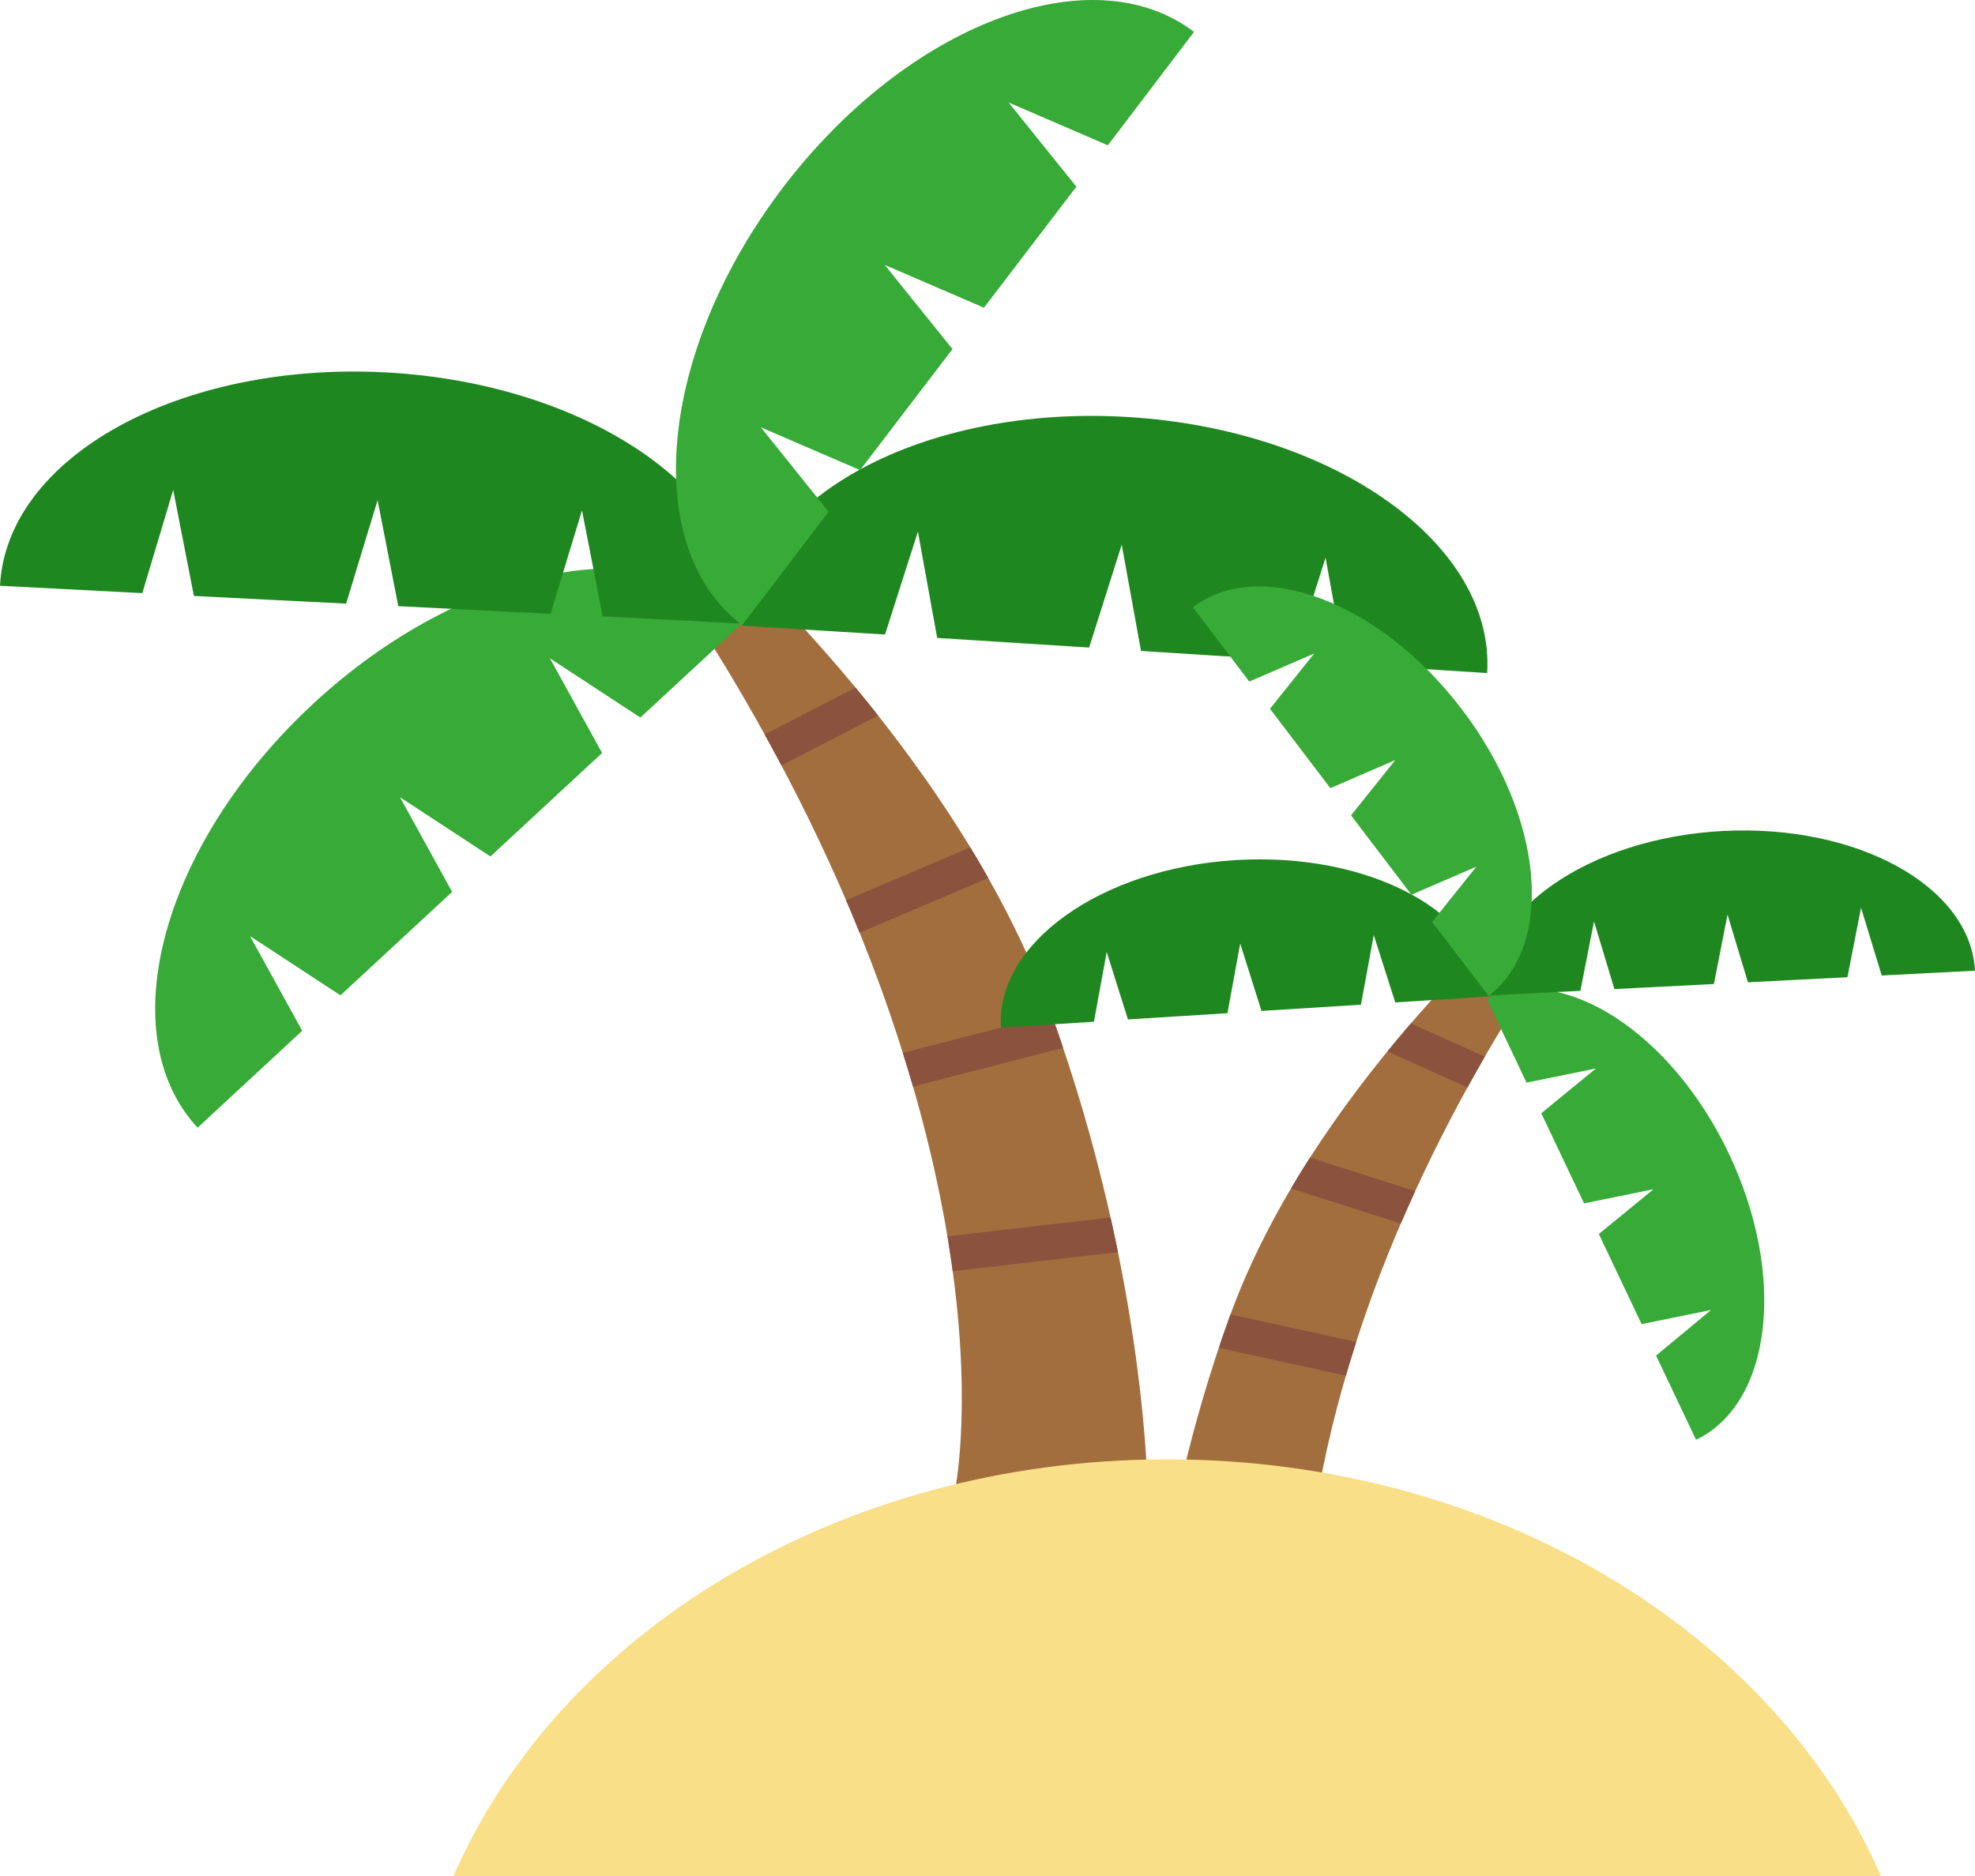 <?xml version="1.0" encoding="UTF-8" standalone="no"?>
<!-- Generator: Adobe Illustrator 19.2.0, SVG Export Plug-In . SVG Version: 6.00 Build 0)  -->

<svg
   xmlns:dc="http://purl.org/dc/elements/1.1/"
   xmlns:cc="http://creativecommons.org/ns#"
   xmlns:rdf="http://www.w3.org/1999/02/22-rdf-syntax-ns#"
   xmlns:svg="http://www.w3.org/2000/svg"
   xmlns="http://www.w3.org/2000/svg"
   xmlns:xlink="http://www.w3.org/1999/xlink"
   xmlns:sodipodi="http://sodipodi.sourceforge.net/DTD/sodipodi-0.dtd"
   xmlns:inkscape="http://www.inkscape.org/namespaces/inkscape"
   version="1.1"
   id="Layer_1"
   x="0px"
   y="0px"
   viewBox="0 0 696.7 661.862"
   xml:space="preserve"
   sodipodi:docname="island.svg"
   width="696.7"
   height="661.862"
   inkscape:version="0.92.5 (2060ec1f9f, 2020-04-08)"><defs
   id="defs108" /><sodipodi:namedview
   pagecolor="#ffffff"
   bordercolor="#666666"
   borderopacity="1"
   objecttolerance="10"
   gridtolerance="10"
   guidetolerance="10"
   inkscape:pageopacity="0"
   inkscape:pageshadow="2"
   inkscape:window-width="1920"
   inkscape:window-height="1048"
   id="namedview106"
   showgrid="false"
   fit-margin-top="0"
   fit-margin-left="0"
   fit-margin-right="0"
   fit-margin-bottom="0"
   inkscape:zoom="0.69532167"
   inkscape:cx="197.18966"
   inkscape:cy="233.9799"
   inkscape:window-x="0"
   inkscape:window-y="0"
   inkscape:window-maximized="1"
   inkscape:current-layer="Layer_1_1_" />
<style
   type="text/css"
   id="style2">
	.st0{fill:#EB6841;}
	.st1{fill:#A26E3D;}
	.st2{clip-path:url(#SVGID_2_);fill:none;stroke:#8B523E;stroke-width:12.418;stroke-miterlimit:10;}
	.st3{clip-path:url(#SVGID_4_);fill:none;stroke:#8B523E;stroke-width:12.418;stroke-miterlimit:10;}
	.st4{clip-path:url(#SVGID_6_);fill:none;stroke:#8B523E;stroke-width:12.418;stroke-miterlimit:10;}
	.st5{clip-path:url(#SVGID_8_);fill:none;stroke:#8B523E;stroke-width:12.418;stroke-miterlimit:10;}
	.st6{fill:#37AA37;}
	.st7{fill:#1F871F;}
	.st8{clip-path:url(#SVGID_10_);fill:none;stroke:#8B523E;stroke-width:12.418;stroke-miterlimit:10;}
	.st9{clip-path:url(#SVGID_12_);fill:none;stroke:#8B523E;stroke-width:12.418;stroke-miterlimit:10;}
	.st10{clip-path:url(#SVGID_14_);fill:none;stroke:#8B523E;stroke-width:12.418;stroke-miterlimit:10;}
	.st11{fill:#F8DF88;}
</style>
<g
   id="Layer_1_1_"
   transform="translate(-131.8,-149.138)">
	<g
   id="g102">
		
		<path
   class="st1"
   d="m 354.7,335.2 h 24.9 c 0,0 88.7,76.6 122.9,171.2 34.2,94.6 34.2,171.2 34.2,171.2 h -68.5 c 0,0 14.8,-62.6 -22.6,-171.2 -33.5,-97.7 -90.9,-171.2 -90.9,-171.2 z"
   id="path6"
   inkscape:connector-curvature="0"
   style="fill:#a26e3d" />
		<g
   id="g48">
			<g
   id="g16">
				<defs
   id="defs9">
					<path
   id="SVGID_1_"
   d="m 354.7,335.2 h 24.9 c 0,0 88.7,76.6 122.9,171.2 34.2,94.6 34.2,171.2 34.2,171.2 h -68.5 c 0,0 14.8,-62.6 -22.6,-171.2 -33.5,-97.7 -90.9,-171.2 -90.9,-171.2 z"
   inkscape:connector-curvature="0" />
				</defs>
				<clipPath
   id="SVGID_2_">
					<use
   xlink:href="#SVGID_1_"
   style="overflow:visible"
   id="use11"
   x="0"
   y="0"
   width="100%"
   height="100%" />
				</clipPath>
				<line
   class="st2"
   x1="385.9"
   y1="423.3"
   x2="457.1"
   y2="386.6"
   clip-path="url(#SVGID_2_)"
   id="line14"
   style="fill:none;stroke:#8b523e;stroke-width:12.418;stroke-miterlimit:10" />
			</g>
			<g
   id="g26">
				<defs
   id="defs19">
					<path
   id="SVGID_3_"
   d="m 354.7,335.2 h 24.9 c 0,0 88.7,76.6 122.9,171.2 34.2,94.6 34.2,171.2 34.2,171.2 h -68.5 c 0,0 14.8,-62.6 -22.6,-171.2 -33.5,-97.7 -90.9,-171.2 -90.9,-171.2 z"
   inkscape:connector-curvature="0" />
				</defs>
				<clipPath
   id="SVGID_4_">
					<use
   xlink:href="#SVGID_3_"
   style="overflow:visible"
   id="use21"
   x="0"
   y="0"
   width="100%"
   height="100%" />
				</clipPath>
				<line
   class="st3"
   x1="417.5"
   y1="478.9"
   x2="489.5"
   y2="448.3"
   clip-path="url(#SVGID_4_)"
   id="line24"
   style="fill:none;stroke:#8b523e;stroke-width:12.418;stroke-miterlimit:10" />
			</g>
			<g
   id="g36">
				<defs
   id="defs29">
					<path
   id="SVGID_5_"
   d="m 354.7,335.2 h 24.9 c 0,0 88.7,76.6 122.9,171.2 34.2,94.6 34.2,171.2 34.2,171.2 h -68.5 c 0,0 14.8,-62.6 -22.6,-171.2 -33.5,-97.7 -90.9,-171.2 -90.9,-171.2 z"
   inkscape:connector-curvature="0" />
				</defs>
				<clipPath
   id="SVGID_6_">
					<use
   xlink:href="#SVGID_5_"
   style="overflow:visible"
   id="use31"
   x="0"
   y="0"
   width="100%"
   height="100%" />
				</clipPath>
				<line
   class="st4"
   x1="446.5"
   y1="528"
   x2="517.7"
   y2="509.6"
   clip-path="url(#SVGID_6_)"
   id="line34"
   style="fill:none;stroke:#8b523e;stroke-width:12.418;stroke-miterlimit:10" />
			</g>
			<g
   id="g46">
				<defs
   id="defs39">
					<path
   id="SVGID_7_"
   d="m 354.7,335.2 h 24.9 c 0,0 88.7,76.6 122.9,171.2 34.2,94.6 34.2,171.2 34.2,171.2 h -68.5 c 0,0 14.8,-62.6 -22.6,-171.2 -33.5,-97.7 -90.9,-171.2 -90.9,-171.2 z"
   inkscape:connector-curvature="0" />
				</defs>
				<clipPath
   id="SVGID_8_">
					<use
   xlink:href="#SVGID_7_"
   style="overflow:visible"
   id="use41"
   x="0"
   y="0"
   width="100%"
   height="100%" />
				</clipPath>
				<line
   class="st5"
   x1="457.1"
   y1="592.6"
   x2="536.9"
   y2="583.4"
   clip-path="url(#SVGID_8_)"
   id="line44"
   style="fill:none;stroke:#8b523e;stroke-width:12.418;stroke-miterlimit:10" />
			</g>
		</g>
		<path
   class="st6"
   d="m 220,479.4 31.9,20.9 39.4,-36.5 -18.4,-33.4 31.9,20.9 39.4,-36.5 -18.4,-33.4 31.9,20.9 36.9,-34.2 C 363.8,334.8 295.6,348 242.3,397.4 189,446.8 170.7,513.7 201.5,547 l 36.9,-34.2 z"
   id="path50"
   inkscape:connector-curvature="0"
   style="fill:#37aa37" />
		<path
   class="st7"
   d="m 455.6,336.7 6.8,37.5 53.6,3.4 11.5,-36.3 6.8,37.5 53.6,3.4 11.5,-36.3 6.8,37.5 50.2,3.2 c 2.9,-45.3 -53.6,-85.7 -126.1,-90.3 -72.5,-4.6 -133.7,28.3 -136.6,73.6 L 444,373 Z"
   id="path52"
   inkscape:connector-curvature="0"
   style="fill:#1f871f" />
		<path
   class="st7"
   d="m 192.9,322 7.3,37.4 53.7,2.7 11.1,-36.5 7.3,37.4 53.7,2.7 11.1,-36.5 7.3,37.4 50.2,2.6 c 2.3,-45.3 -54.7,-85 -127.2,-88.7 -72.5,-3.7 -133.3,30 -135.6,75.3 l 50.2,2.6 z"
   id="path54"
   inkscape:connector-curvature="0"
   style="fill:#1f871f" />
		<path
   class="st6"
   d="m 400.2,299.9 35,15.1 32.6,-42.7 -23.9,-29.7 35,15.1 32.6,-42.7 -23.9,-29.7 35,15.1 30.4,-40 c -36.1,-27.5 -101,-2.9 -145,54.9 -44,57.8 -50.5,127 -14.4,154.4 l 30.5,-40 z"
   id="path56"
   inkscape:connector-curvature="0"
   style="fill:#37aa37" />
		<path
   class="st1"
   d="m 689.6,470 h -20.9 c 0,0 -74.4,64.3 -103.1,143.6 -28.7,79.3 -28.7,143.6 -28.7,143.6 h 57.4 c 0,0 -12.4,-52.5 18.9,-143.6 C 641.5,531.7 689.6,470 689.6,470 Z"
   id="path58"
   inkscape:connector-curvature="0"
   style="fill:#a26e3d" />
		<g
   id="g90">
			<g
   id="g68">
				<defs
   id="defs61">
					<path
   id="SVGID_9_"
   d="m 689.6,470 h -20.9 c 0,0 -74.4,64.3 -103.1,143.6 -28.7,79.3 -28.7,143.6 -28.7,143.6 h 57.4 c 0,0 -12.4,-52.5 18.9,-143.6 C 641.5,531.7 689.6,470 689.6,470 Z"
   inkscape:connector-curvature="0" />
				</defs>
				<clipPath
   id="SVGID_10_">
					<use
   xlink:href="#SVGID_9_"
   style="overflow:visible"
   id="use63"
   x="0"
   y="0"
   width="100%"
   height="100%" />
				</clipPath>
				<line
   class="st8"
   x1="552.5"
   y1="616.3"
   x2="628"
   y2="632.8"
   clip-path="url(#SVGID_10_)"
   id="line66"
   style="fill:none;stroke:#8b523e;stroke-width:12.418;stroke-miterlimit:10" />
			</g>
			<g
   id="g78">
				<defs
   id="defs71">
					<path
   id="SVGID_11_"
   d="m 689.6,470 h -20.9 c 0,0 -74.4,64.3 -103.1,143.6 -28.7,79.3 -28.7,143.6 -28.7,143.6 h 57.4 c 0,0 -12.4,-52.5 18.9,-143.6 C 641.5,531.7 689.6,470 689.6,470 Z"
   inkscape:connector-curvature="0" />
				</defs>
				<clipPath
   id="SVGID_12_">
					<use
   xlink:href="#SVGID_11_"
   style="overflow:visible"
   id="use73"
   x="0"
   y="0"
   width="100%"
   height="100%" />
				</clipPath>
				<line
   class="st9"
   x1="570.8"
   y1="556.7"
   x2="645.2"
   y2="580.4"
   clip-path="url(#SVGID_12_)"
   id="line76"
   style="fill:none;stroke:#8b523e;stroke-width:12.418;stroke-miterlimit:10" />
			</g>
			<g
   id="g88">
				<defs
   id="defs81">
					<path
   id="SVGID_13_"
   d="m 689.6,470 h -20.9 c 0,0 -74.4,64.3 -103.1,143.6 -28.7,79.3 -28.7,143.6 -28.7,143.6 h 57.4 c 0,0 -12.4,-52.5 18.9,-143.6 C 641.5,531.7 689.6,470 689.6,470 Z"
   inkscape:connector-curvature="0" />
				</defs>
				<clipPath
   id="SVGID_14_">
					<use
   xlink:href="#SVGID_13_"
   style="overflow:visible"
   id="use83"
   x="0"
   y="0"
   width="100%"
   height="100%" />
				</clipPath>
				<line
   class="st10"
   x1="608"
   y1="507.3"
   x2="666.8"
   y2="533.8"
   clip-path="url(#SVGID_14_)"
   id="line86"
   style="fill:none;stroke:#8b523e;stroke-width:12.418;stroke-miterlimit:10" />
			</g>
		</g>
		<path
   class="st6"
   d="m 735.4,611.3 -24.5,5 -15.1,-31.8 19.3,-15.8 -24.5,5 -15.1,-31.8 19.3,-15.8 -24.5,5 -14.1,-29.7 c 26.8,-12.7 65.1,11.8 85.5,54.8 20.4,43 15.2,88.1 -11.6,100.9 L 716,627.4 Z"
   id="path92"
   inkscape:connector-curvature="0"
   style="fill:#37aa37" />
		<path
   class="st7"
   d="m 616.4,479 -4.5,24.6 -35.1,2.2 -7.5,-23.8 -4.5,24.6 -35.1,2.2 -7.5,-23.8 -4.5,24.6 -32.8,2.1 c -1.9,-29.6 35.1,-56.1 82.5,-59.1 47.5,-3 87.5,18.5 89.4,48.1 l -32.8,2.1 z"
   id="path94"
   inkscape:connector-curvature="0"
   style="fill:#1f871f" />
		<path
   class="st7"
   d="m 788.3,469.4 -4.8,24.5 -35.1,1.8 -7.2,-23.9 -4.8,24.5 -35.1,1.8 -7.2,-23.9 -4.8,24.5 -32.9,1.7 c -1.5,-29.6 35.8,-55.6 83.3,-58.1 47.5,-2.4 87.2,19.6 88.8,49.3 l -32.9,1.7 z"
   id="path96"
   inkscape:connector-curvature="0"
   style="fill:#1f871f" />
		<path
   class="st6"
   d="m 652.6,454.9 -22.9,9.9 -21.3,-28 15.6,-19.5 -22.9,9.9 -21.3,-28 15.6,-19.5 -22.9,9.9 -19.9,-26.2 c 23.6,-18 66.1,-1.9 94.9,36 28.8,37.8 33,83.1 9.4,101.1 L 637,474.4 Z"
   id="path98"
   inkscape:connector-curvature="0"
   style="fill:#37aa37" />
		<path
   class="st11"
   d="M 795.3,811 C 758.1,725.3 659.4,664 543.5,664 427.6,664 329,725.3 291.8,811 Z"
   id="path100"
   inkscape:connector-curvature="0"
   style="fill:#f8df88" />
	</g>
</g>
</svg>